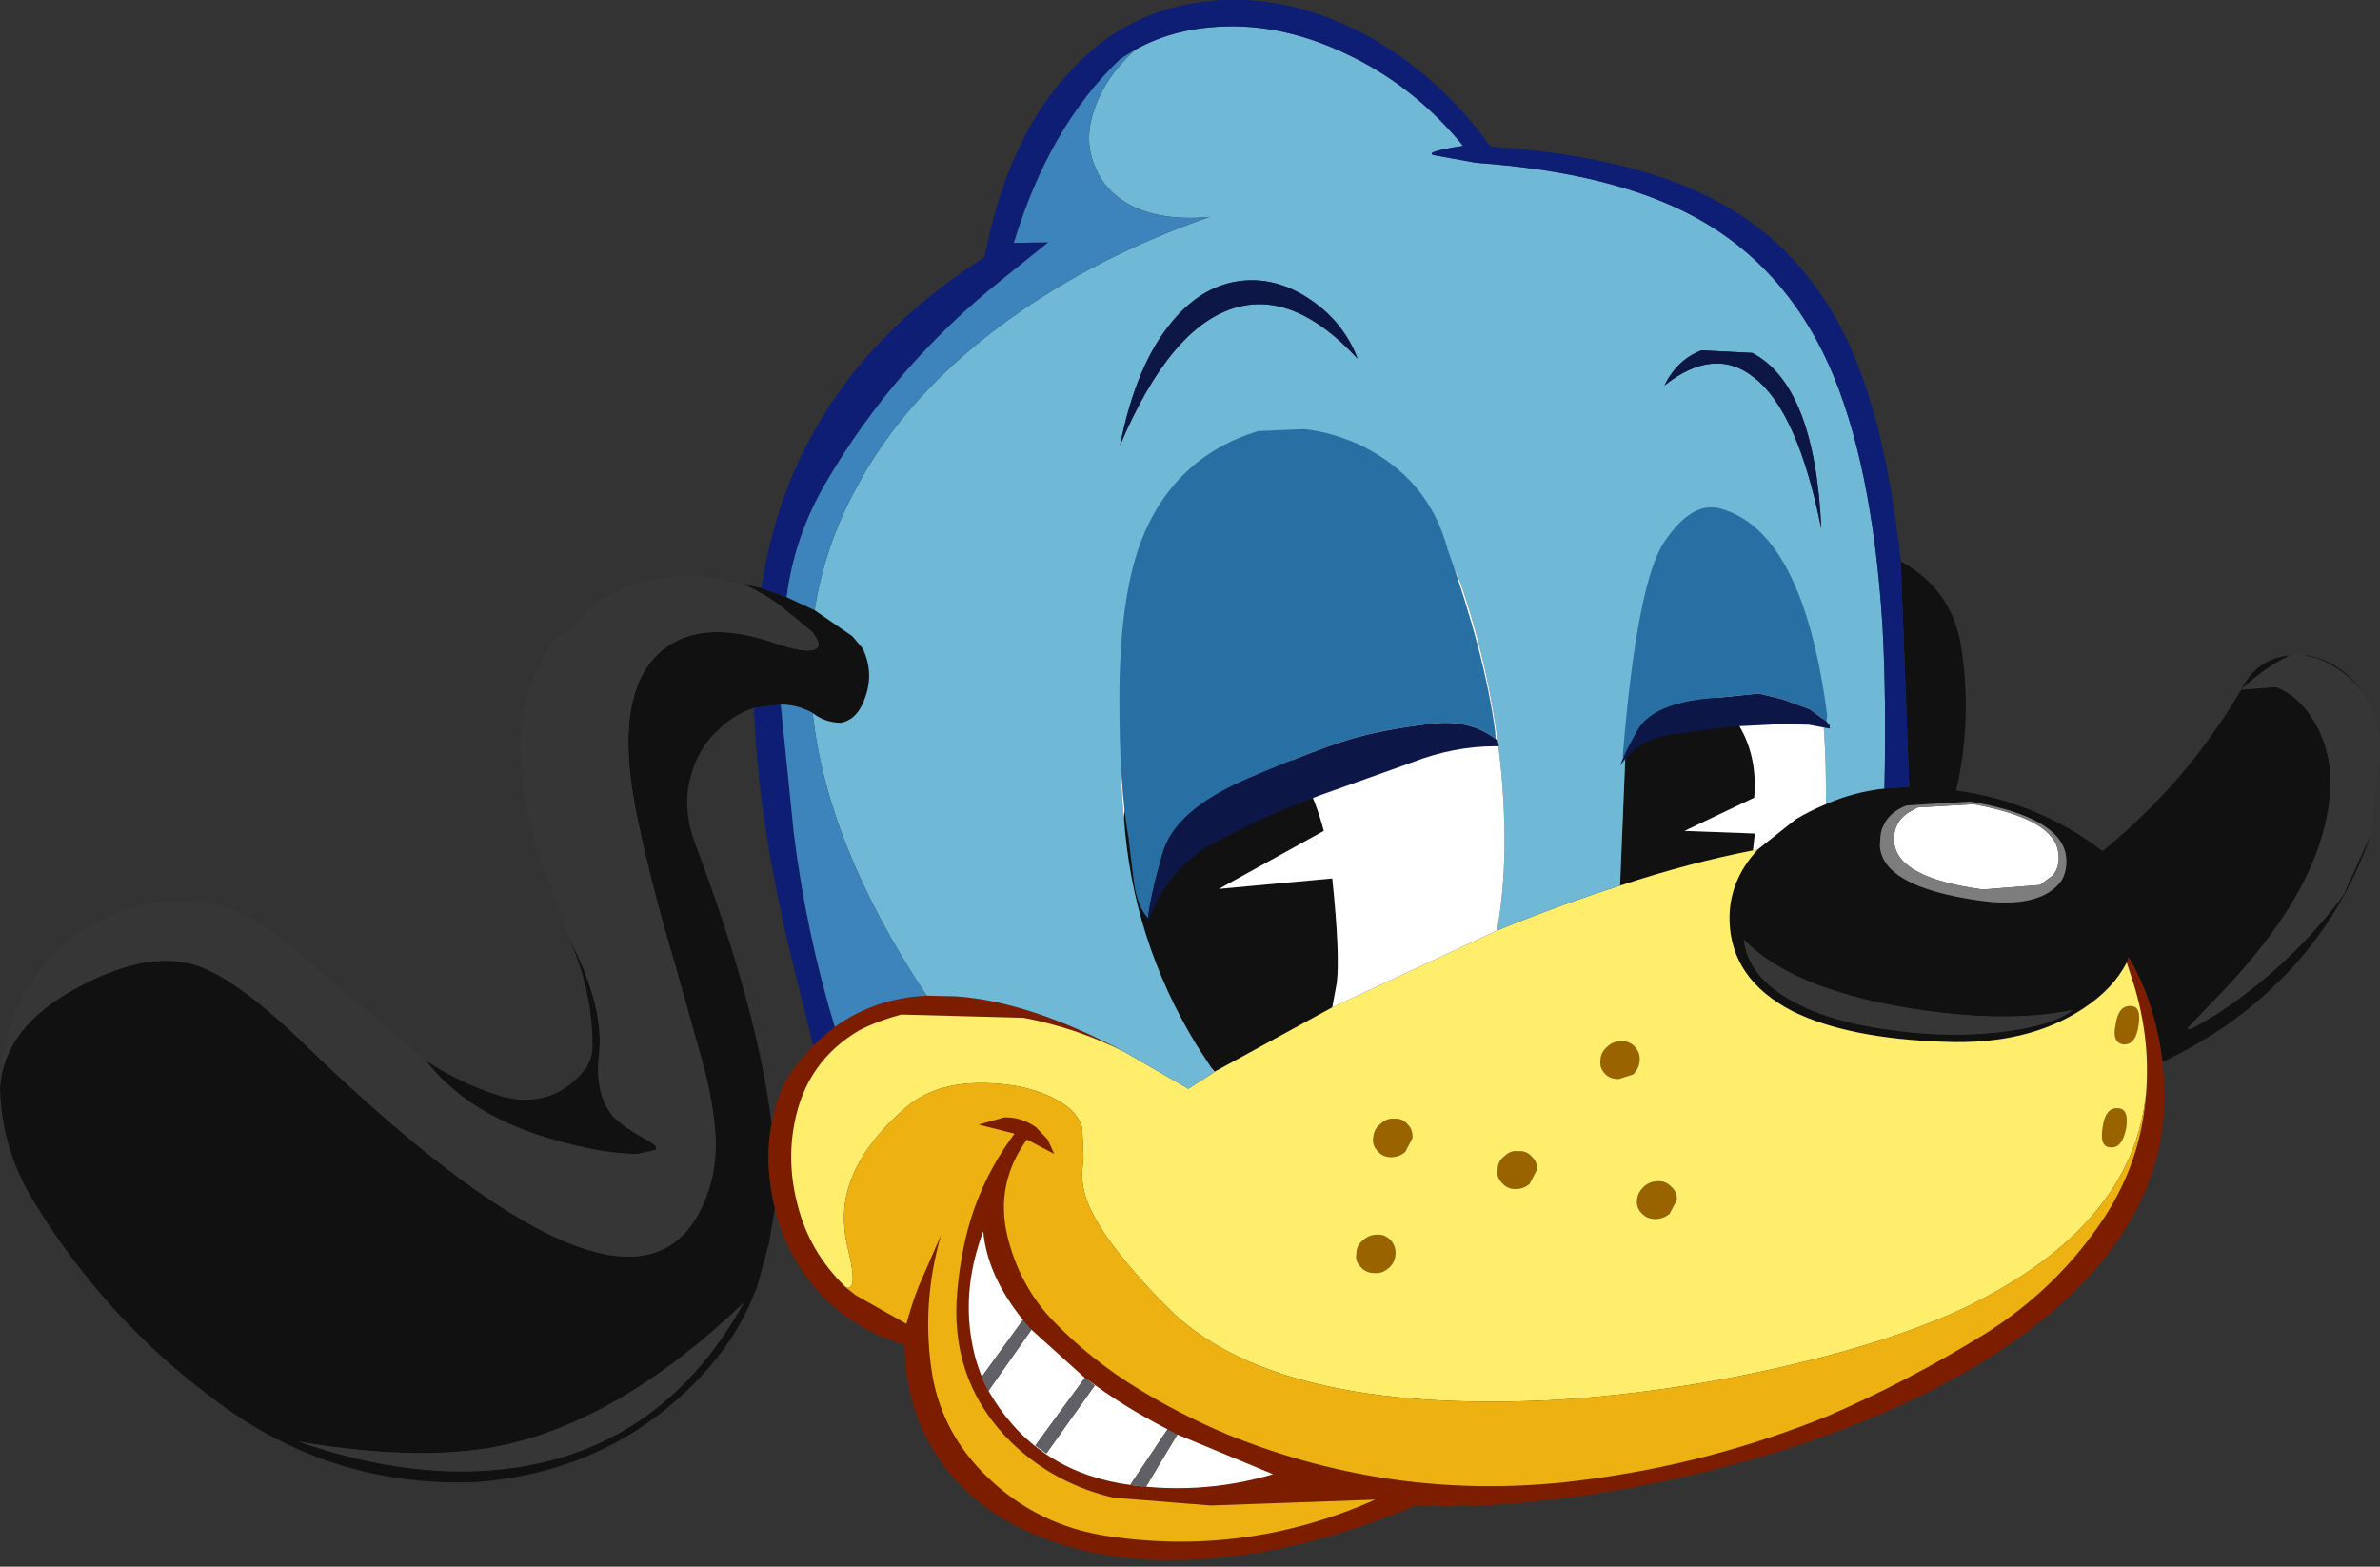 <?xml version="1.0" encoding="UTF-8" standalone="no"?>
<svg xmlns:xlink="http://www.w3.org/1999/xlink" height="120.3px" width="182.75px" xmlns="http://www.w3.org/2000/svg">
  <rect width="100%" height="100%" fill="#333333" stroke="none"/>
  <g transform="matrix(1.0, 0.0, 0.0, 1.0, -0.1, 0.0)">
    <use height="119.8" transform="matrix(1.0, 0.0, 0.0, 1.0, 0.1, 0.0)" width="182.75" xlink:href="#shape0"/>
    <use height="38.0" transform="matrix(1.0, 0.0, 0.0, 1.0, 86.05, 32.95)" width="54.55" xlink:href="#shape1"/>
  </g>
  <defs>
    <g id="shape0" transform="matrix(1.0, 0.0, 0.0, 1.0, 0.0, 0.0)">
      <path d="M176.8 50.3 Q178.35 50.4 179.85 51.5 180.95 52.35 181.65 53.55 180.35 51.5 177.9 50.55 L176.8 50.3 M182.1 63.95 Q178.9 73.25 170.7 78.9 168.45 80.4 166.05 81.55 165.45 76.85 163.45 73.5 L163.3 73.9 Q162.3 75.9 159.95 77.45 155.7 80.25 149.35 80.0 141.9 79.75 137.65 77.65 132.9 75.2 132.8 70.65 132.75 67.6 135.0 65.2 L137.9 62.9 Q139.0 62.25 140.2 61.75 142.35 60.8 144.7 60.55 L146.6 60.4 145.95 43.1 Q149.9 45.25 150.6 49.7 151.45 55.3 150.2 60.7 156.45 61.55 161.45 65.35 167.9 60.1 172.1 52.95 173.2 50.7 175.6 50.35 L175.8 50.35 Q173.9 51.25 172.1 52.95 L174.75 52.75 Q176.25 53.3 177.35 54.85 180.15 58.8 178.05 65.0 176.3 70.15 170.85 75.95 L168.2 78.7 Q167.6 79.35 168.8 78.7 171.35 77.3 174.35 74.75 177.65 71.85 179.95 68.7 L182.1 63.95 M59.5 92.75 L59.05 95.45 58.15 98.75 Q56.9 102.15 54.45 105.0 47.45 112.95 36.6 113.8 25.55 114.25 16.7 107.65 8.1 101.35 2.5 92.1 0.1 88.1 0.0 83.5 0.3 78.85 5.9 75.85 11.15 73.0 14.85 74.05 17.95 74.95 23.1 79.9 47.65 103.7 53.55 93.35 54.9 90.95 54.95 88.15 55.0 85.7 54.05 81.95 L51.8 73.95 Q50.05 68.1 49.0 63.1 46.95 53.7 50.5 50.25 53.5 47.35 59.4 49.35 61.85 50.2 62.6 49.85 63.2 49.55 62.35 48.5 L59.85 46.45 Q58.15 45.25 56.55 44.65 L55.2 44.4 58.45 45.15 60.4 45.85 62.55 46.85 65.45 48.85 66.25 49.8 Q67.2 51.8 66.3 53.9 65.75 55.25 64.6 55.5 63.35 55.5 62.4 54.75 61.25 54.1 59.95 54.1 L57.9 54.35 Q56.45 54.8 55.25 55.95 53.55 57.45 53.0 59.75 52.35 62.25 53.5 65.1 58.2 77.65 59.25 86.3 L59.15 86.85 Q58.75 89.75 59.5 92.75 M32.7 81.45 Q35.45 83.25 38.55 84.2 42.4 85.2 44.9 82.15 45.5 81.35 45.5 80.3 45.5 76.15 43.75 72.15 46.4 77.25 46.0 81.0 45.65 83.95 47.05 85.7 47.85 86.55 49.9 87.65 50.55 88.05 50.35 88.3 L49.0 88.6 Q46.35 88.65 42.1 87.4 35.9 85.55 32.7 81.45 M134.6 65.3 Q129.7 66.25 124.4 68.0 L124.85 56.95 Q125.9 54.15 128.5 53.2 130.85 52.45 132.5 54.3 135.05 57.15 134.7 61.25 L129.35 63.8 134.75 64.0 134.6 65.3 M102.3 77.35 L93.25 82.3 92.95 81.9 91.85 80.2 Q86.95 72.15 86.3 62.8 86.55 59.9 88.3 57.85 90.15 55.6 92.8 55.3 95.55 54.9 97.85 56.95 100.45 59.2 101.65 63.8 L93.6 68.25 102.3 67.45 Q102.9 73.25 102.65 75.45 L102.3 77.35 M151.3 61.55 L146.4 61.85 Q145.1 62.35 144.65 63.35 144.45 63.7 144.4 64.15 L144.35 64.95 Q144.55 68.1 152.0 69.15 155.2 69.6 157.0 68.7 157.85 68.25 158.3 67.6 158.75 66.85 158.65 65.8 158.3 62.75 151.3 61.55 M145.3 79.1 Q149.55 79.7 153.55 79.25 157.55 78.8 159.15 77.55 153.95 78.65 146.2 77.35 137.5 75.85 133.9 72.15 134.2 74.95 137.6 76.85 140.55 78.5 145.3 79.1 M39.8 112.65 Q51.05 110.9 57.1 100.05 47.95 108.8 39.0 110.9 32.7 112.35 22.95 110.7 32.05 113.85 39.8 112.65" fill="#111111" fill-rule="evenodd" stroke="none"/>
      <path d="M176.8 50.3 L177.9 50.55 Q180.35 51.5 181.65 53.55 182.9 55.6 182.75 57.95 L182.1 63.95 179.95 68.7 Q177.65 71.85 174.35 74.75 171.35 77.3 168.8 78.7 167.6 79.35 168.2 78.7 L170.85 75.95 Q176.3 70.15 178.05 65.0 180.15 58.8 177.35 54.85 176.25 53.3 174.75 52.75 L172.1 52.95 Q173.9 51.25 175.8 50.35 L176.8 50.3 M0.0 83.5 Q0.0 79.25 2.35 75.55 4.25 72.55 7.35 70.85 11.75 68.45 16.5 69.5 19.65 70.3 22.05 72.4 L32.7 81.45 Q35.9 85.55 42.1 87.4 46.35 88.65 49.0 88.6 L50.35 88.3 Q50.55 88.05 49.9 87.65 47.85 86.55 47.05 85.7 45.65 83.95 46.0 81.0 46.4 77.25 43.75 72.15 L41.5 66.0 Q40.25 62.3 39.95 58.3 39.6 53.4 42.45 49.35 L46.1 46.0 Q49.45 44.2 53.05 44.25 L55.2 44.4 56.55 44.65 Q58.15 45.25 59.85 46.45 L62.35 48.5 Q63.2 49.55 62.6 49.85 61.85 50.2 59.4 49.35 53.5 47.35 50.5 50.25 46.95 53.7 49.0 63.1 50.05 68.1 51.8 73.95 L54.05 81.95 Q55.0 85.7 54.95 88.15 54.9 90.95 53.55 93.35 47.65 103.7 23.1 79.9 17.95 74.95 14.85 74.05 11.15 73.0 5.9 75.85 0.3 78.85 0.0 83.5 M145.3 79.1 Q140.55 78.5 137.6 76.85 134.2 74.95 133.9 72.15 137.5 75.85 146.2 77.35 153.95 78.65 159.15 77.55 157.55 78.8 153.55 79.25 149.55 79.7 145.3 79.1 M39.8 112.65 Q32.05 113.85 22.95 110.7 32.7 112.35 39.0 110.9 47.95 108.8 57.1 100.05 51.05 110.9 39.8 112.65" fill="#363636" fill-rule="evenodd" stroke="none"/>
      <path d="M166.05 81.55 L166.1 82.2 Q166.95 90.7 160.6 97.8 155.15 103.85 144.95 108.35 136.1 112.2 125.45 114.2 115.85 115.95 108.7 115.6 100.9 118.9 93.7 119.6 86.7 120.3 81.25 118.5 75.8 116.75 72.75 112.9 69.55 108.9 69.45 103.25 65.55 102.1 62.95 99.3 60.6 96.75 59.6 93.25 L59.5 92.75 Q58.75 89.75 59.15 86.85 L59.25 86.3 Q59.75 83.45 61.3 81.6 L62.45 80.3 Q63.25 79.5 64.1 78.85 67.15 76.65 71.15 76.45 L73.4 76.5 Q79.1 76.9 86.4 80.8 82.75 78.95 78.6 78.15 L69.2 77.9 Q67.5 78.35 66.0 79.1 61.9 81.5 61.0 86.25 60.4 89.35 61.25 92.55 62.15 96.1 64.85 98.75 L64.9 98.8 65.7 99.45 69.6 101.65 Q70.0 100.15 70.55 98.75 L72.25 94.85 Q70.7 100.25 71.6 105.65 72.4 110.15 75.85 113.45 79.7 117.15 85.05 117.95 95.7 119.55 105.6 115.15 L92.95 115.6 85.5 115.0 Q81.0 113.95 77.7 110.8 73.15 106.35 73.45 99.95 73.6 97.35 74.2 94.85 75.25 90.6 77.9 87.05 L75.15 86.35 77.1 85.8 Q78.4 85.75 79.55 86.55 L80.45 87.5 80.95 88.6 78.85 87.5 Q76.4 90.9 77.35 94.9 78.25 98.6 80.7 101.25 83.7 104.4 87.5 106.7 90.7 108.65 94.25 110.15 107.6 115.55 121.9 113.6 131.4 112.35 140.3 108.75 146.55 106.05 152.45 102.4 157.7 99.1 161.2 94.05 164.45 89.4 164.8 83.8 165.1 79.65 163.85 75.6 L163.3 73.9 163.45 73.5 Q165.45 76.85 166.05 81.55 M75.9 106.8 Q79.3 112.7 86.0 113.9 92.0 114.9 97.75 113.2 L90.4 110.15 89.65 109.75 Q86.15 107.95 83.4 105.85 L83.3 105.8 79.2 102.1 78.55 101.35 Q75.8 97.95 75.5 94.55 73.9 98.8 74.6 102.9 74.95 105.0 75.9 106.8" fill="#7d1d00" fill-rule="evenodd" stroke="none"/>
      <path d="M164.2 78.75 Q164.0 80.2 163.1 80.2 162.15 80.1 162.45 78.7 162.65 77.2 163.6 77.25 164.45 77.25 164.2 78.75 M163.25 86.65 Q162.95 88.15 162.1 88.1 161.2 88.1 161.45 86.6 161.65 85.05 162.6 85.1 163.5 85.1 163.25 86.65 M115.5 88.8 Q116.0 88.3 116.6 88.4 117.25 88.35 117.65 88.85 118.05 89.2 118.0 89.85 L117.45 90.9 Q117.0 91.3 116.35 91.3 115.75 91.3 115.35 90.85 114.9 90.4 115.0 89.85 115.0 89.15 115.5 88.8 M104.15 96.3 Q104.15 95.6 104.7 95.2 105.15 94.8 105.8 94.8 106.4 94.8 106.8 95.25 107.2 95.7 107.15 96.35 107.1 96.95 106.65 97.35 106.15 97.8 105.55 97.75 104.9 97.75 104.5 97.3 104.05 96.85 104.15 96.3 M105.95 86.35 Q106.45 85.85 107.05 85.9 107.7 85.85 108.1 86.35 108.5 86.75 108.45 87.4 L107.9 88.45 Q107.45 88.85 106.8 88.85 106.2 88.85 105.8 88.4 105.35 87.95 105.45 87.35 105.5 86.7 105.95 86.35 M125.7 92.15 Q125.75 91.55 126.25 91.1 126.7 90.7 127.35 90.7 127.95 90.7 128.35 91.15 128.8 91.55 128.75 92.15 L128.2 93.2 Q127.7 93.6 127.1 93.6 126.45 93.6 126.05 93.15 125.65 92.75 125.7 92.15 M124.3 82.85 Q123.6 82.85 123.25 82.45 122.8 82.0 122.9 81.4 122.9 80.8 123.45 80.35 123.85 79.95 124.55 79.95 125.15 79.95 125.55 80.4 125.95 80.85 125.9 81.45 125.85 82.05 125.4 82.5 L124.3 82.85" fill="#996400" fill-rule="evenodd" stroke="none"/>
      <path d="M164.2 78.75 Q164.45 77.25 163.6 77.25 162.65 77.2 162.45 78.7 162.15 80.1 163.1 80.2 164.0 80.2 164.2 78.75 M163.3 73.9 L163.85 75.6 Q165.1 79.65 164.8 83.8 163.85 94.05 151.1 100.3 145.55 102.95 137.1 104.9 128.25 106.95 119.4 107.5 97.7 108.6 89.55 100.3 83.8 94.45 83.2 91.25 83.0 90.4 83.2 88.9 L83.1 86.65 Q82.8 85.35 81.15 84.45 79.6 83.6 77.45 83.3 72.35 82.65 69.6 85.0 66.3 87.85 65.3 90.75 64.4 93.15 65.15 96.05 65.9 99.2 64.95 98.85 L64.85 98.75 Q62.15 96.1 61.25 92.55 60.4 89.35 61.0 86.25 61.9 81.5 66.0 79.1 67.5 78.35 69.2 77.9 L78.6 78.15 Q82.75 78.95 86.4 80.8 L91.25 83.6 93.2 82.35 93.25 82.3 102.3 77.35 114.95 71.45 Q119.85 69.45 124.4 68.0 129.7 66.25 134.6 65.3 L135.0 65.2 Q132.75 67.6 132.8 70.65 132.9 75.2 137.65 77.65 141.9 79.75 149.35 80.0 155.7 80.25 159.95 77.45 162.3 75.9 163.3 73.9 M65.7 99.45 L64.9 98.8 64.95 98.85 65.7 99.45 M163.25 86.65 Q163.5 85.1 162.6 85.1 161.65 85.05 161.45 86.6 161.2 88.1 162.1 88.1 162.95 88.15 163.25 86.65 M105.95 86.35 Q105.5 86.7 105.45 87.35 105.35 87.95 105.8 88.4 106.2 88.85 106.8 88.85 107.45 88.85 107.9 88.45 L108.45 87.4 Q108.5 86.75 108.1 86.35 107.7 85.85 107.05 85.9 106.45 85.85 105.95 86.35 M104.15 96.3 Q104.05 96.85 104.5 97.3 104.9 97.75 105.55 97.75 106.15 97.8 106.65 97.35 107.1 96.95 107.15 96.35 107.2 95.7 106.8 95.25 106.4 94.8 105.8 94.8 105.15 94.8 104.7 95.2 104.15 95.6 104.15 96.3 M115.5 88.8 Q115.0 89.15 115.0 89.85 114.9 90.4 115.35 90.85 115.75 91.3 116.35 91.3 117.0 91.3 117.45 90.9 L118.0 89.85 Q118.05 89.2 117.65 88.85 117.25 88.35 116.6 88.4 116.0 88.3 115.5 88.8 M124.3 82.85 L125.4 82.5 Q125.85 82.05 125.9 81.45 125.95 80.85 125.55 80.4 125.15 79.95 124.55 79.95 123.85 79.95 123.45 80.35 122.9 80.8 122.9 81.4 122.8 82.0 123.25 82.45 123.6 82.85 124.3 82.85 M125.7 92.15 Q125.65 92.75 126.05 93.15 126.45 93.6 127.1 93.6 127.7 93.6 128.2 93.2 L128.75 92.15 Q128.8 91.55 128.35 91.15 127.95 90.7 127.35 90.7 126.7 90.7 126.25 91.1 125.75 91.55 125.7 92.15" fill="#ffed6c" fill-rule="evenodd" stroke="none"/>
      <path d="M124.4 68.0 Q119.85 69.45 114.95 71.45 115.85 66.45 115.35 60.15 114.75 52.65 112.35 45.35 110.7 40.35 106.2 37.85 101.85 35.35 97.3 36.65 92.2 38.05 89.2 43.5 86.45 48.65 86.1 56.1 85.95 59.45 86.3 62.8 86.95 72.15 91.85 80.2 L92.95 81.9 93.2 82.35 91.25 83.6 86.4 80.8 Q79.1 76.9 73.4 76.5 L71.15 76.45 Q63.5 64.95 62.4 54.75 63.35 55.5 64.6 55.5 65.75 55.25 66.3 53.9 67.2 51.8 66.25 49.8 L65.45 48.85 62.55 46.85 Q63.3 42.0 65.7 37.55 69.55 30.25 77.45 24.55 84.25 19.65 92.9 16.65 89.4 17.0 87.0 15.85 84.8 14.75 84.05 12.7 83.2 10.7 84.05 8.35 84.9 5.85 87.2 3.8 L86.0 4.55 Q89.0 2.45 92.9 2.1 98.0 1.6 103.3 4.1 108.55 6.55 112.35 11.2 109.4 11.65 110.05 11.9 L113.35 12.5 Q123.95 13.25 130.3 16.75 137.0 20.45 140.4 27.95 143.75 35.4 144.55 48.05 144.85 53.5 144.7 60.55 142.35 60.8 140.2 61.75 140.25 58.15 139.95 54.7 138.85 41.9 132.55 40.15 126.5 38.5 125.05 54.6 L124.85 56.95 124.4 68.0 M134.55 27.1 L130.65 26.9 Q128.8 27.6 127.8 29.6 131.65 26.55 134.7 29.0 138.05 31.6 139.85 40.6 139.35 29.6 134.55 27.1 M95.45 21.55 Q92.35 21.85 90.0 24.7 87.25 27.95 86.0 34.2 89.9 25.0 94.95 23.6 99.45 22.35 104.25 27.55 103.2 24.8 100.75 23.1 98.2 21.3 95.45 21.55" fill="#6fb9d7" fill-rule="evenodd" stroke="none"/>
      <path d="M134.55 27.1 Q139.35 29.6 139.85 40.6 138.05 31.6 134.7 29.0 131.65 26.55 127.8 29.6 128.8 27.6 130.65 26.9 L134.55 27.1 M95.45 21.55 Q98.2 21.3 100.75 23.1 103.2 24.8 104.25 27.55 99.45 22.35 94.95 23.6 89.9 25.0 86.0 34.2 87.25 27.95 90.0 24.7 92.35 21.85 95.45 21.55" fill="#0c1748" fill-rule="evenodd" stroke="none"/>
      <path d="M58.45 45.15 Q59.45 38.7 62.3 33.5 66.6 25.5 75.6 19.75 77.35 10.6 82.2 5.45 86.5 0.75 92.7 0.1 98.45 -0.55 104.35 2.4 110.25 5.45 114.45 11.25 125.45 12.0 131.85 15.45 138.55 19.0 142.0 26.45 144.85 32.75 145.95 43.1 L146.6 60.4 144.7 60.55 Q144.85 53.5 144.55 48.05 143.75 35.4 140.4 27.95 137.0 20.45 130.3 16.75 123.95 13.25 113.35 12.5 L110.05 11.9 Q109.4 11.65 112.35 11.2 108.55 6.55 103.3 4.1 98.0 1.6 92.9 2.1 89.0 2.45 86.0 4.55 80.55 9.75 77.85 18.65 L80.5 18.6 76.9 21.5 Q68.7 28.05 63.45 37.0 61.0 41.15 60.4 45.85 L58.45 45.15 M57.9 54.35 L59.95 54.1 60.95 63.95 Q61.9 71.6 64.1 78.85 63.25 79.5 62.45 80.3 L60.65 73.05 Q58.15 62.5 57.9 54.35" fill="#0d1e74" fill-rule="evenodd" stroke="none"/>
      <path d="M86.0 4.55 L87.2 3.8 Q84.9 5.85 84.05 8.35 83.2 10.7 84.05 12.7 84.8 14.75 87.0 15.85 89.4 17.0 92.9 16.65 84.25 19.65 77.45 24.55 69.55 30.25 65.7 37.55 63.3 42.0 62.55 46.85 L60.4 45.85 Q61.0 41.15 63.45 37.0 68.7 28.05 76.9 21.5 L80.5 18.6 77.85 18.65 Q80.55 9.75 86.0 4.55 M62.4 54.75 Q63.5 64.95 71.15 76.45 67.15 76.65 64.1 78.85 61.9 71.6 60.95 63.95 L59.95 54.1 Q61.25 54.1 62.4 54.75" fill="#3c84bb" fill-rule="evenodd" stroke="none"/>
      <path d="M135.0 65.2 L134.6 65.3 134.75 64.0 129.35 63.8 134.7 61.25 Q135.05 57.15 132.5 54.3 130.85 52.45 128.5 53.2 125.9 54.15 124.85 56.95 L125.05 54.6 Q126.5 38.5 132.55 40.15 138.85 41.9 139.95 54.7 140.25 58.15 140.2 61.75 139.0 62.25 137.9 62.9 L135.0 65.2 M114.95 71.45 L102.3 77.35 102.65 75.45 Q102.9 73.25 102.3 67.45 L93.6 68.25 101.65 63.8 Q100.45 59.2 97.85 56.95 95.55 54.9 92.8 55.3 90.15 55.6 88.3 57.85 86.55 59.9 86.3 62.8 85.95 59.45 86.1 56.1 86.45 48.65 89.2 43.5 92.2 38.05 97.3 36.65 101.85 35.35 106.2 37.85 110.7 40.35 112.35 45.35 114.75 52.65 115.35 60.15 115.85 66.45 114.95 71.45 M93.25 82.3 L93.2 82.35 92.95 81.9 93.25 82.3 M147.25 62.0 L151.55 61.75 Q157.8 62.9 158.05 65.5 158.2 66.5 157.65 67.2 L156.65 67.95 152.25 68.3 Q145.65 67.4 145.45 64.65 L145.45 64.15 Q145.55 63.0 146.6 62.35 L147.25 62.0 M75.9 106.8 L79.2 102.1 83.3 105.8 79.5 111.0 80.35 111.6 84.05 106.4 83.4 105.85 Q86.15 107.95 89.65 109.75 L86.8 114.0 88.0 114.15 90.4 110.15 97.75 113.2 Q92.0 114.9 86.0 113.9 79.3 112.7 75.9 106.8 74.95 105.0 74.6 102.9 73.9 98.8 75.5 94.55 75.8 97.95 78.55 101.35 L75.4 105.7 75.9 106.8" fill="#ffffff" fill-rule="evenodd" stroke="none"/>
      <path d="M64.85 98.75 L64.95 98.85 Q65.9 99.2 65.15 96.05 64.4 93.15 65.3 90.75 66.3 87.85 69.6 85.0 72.35 82.65 77.45 83.3 79.6 83.6 81.15 84.45 82.8 85.35 83.1 86.65 L83.2 88.9 Q83.0 90.4 83.2 91.25 83.8 94.45 89.55 100.3 97.7 108.6 119.4 107.5 128.25 106.95 137.1 104.9 145.55 102.95 151.1 100.3 163.85 94.05 164.8 83.8 164.45 89.4 161.2 94.05 157.7 99.1 152.45 102.4 146.55 106.05 140.3 108.75 131.4 112.35 121.9 113.6 107.6 115.55 94.25 110.15 90.7 108.65 87.5 106.7 83.7 104.4 80.7 101.25 78.25 98.6 77.35 94.9 76.4 90.9 78.85 87.5 L80.95 88.6 80.45 87.5 79.55 86.55 Q78.4 85.75 77.1 85.8 L75.15 86.35 77.9 87.05 Q75.25 90.6 74.2 94.85 73.6 97.35 73.45 99.95 73.15 106.35 77.7 110.8 81.0 113.95 85.5 115.0 L92.95 115.6 105.6 115.15 Q95.7 119.55 85.05 117.95 79.7 117.15 75.85 113.45 72.4 110.15 71.6 105.65 70.7 100.25 72.25 94.85 L70.55 98.75 Q70.0 100.15 69.6 101.65 L65.7 99.45 64.95 98.85 64.9 98.8 64.85 98.75" fill="#edb211" fill-rule="evenodd" stroke="none"/>
      <path d="M151.3 61.55 Q158.3 62.75 158.65 65.8 158.75 66.85 158.3 67.6 157.85 68.25 157.0 68.7 155.2 69.6 152.0 69.15 144.55 68.1 144.35 64.95 L144.4 64.15 Q144.45 63.7 144.65 63.35 145.1 62.35 146.4 61.85 L151.3 61.55 M147.25 62.0 L146.6 62.35 Q145.55 63.0 145.45 64.15 L145.45 64.65 Q145.65 67.4 152.25 68.3 L156.65 67.95 157.65 67.2 Q158.2 66.5 158.05 65.5 157.8 62.9 151.55 61.75 L147.25 62.0" fill="#7d7d7d" fill-rule="evenodd" stroke="none"/>
      <path d="M79.2 102.1 L75.9 106.8 75.4 105.7 78.55 101.35 79.2 102.1 M90.4 110.15 L88.0 114.15 86.8 114.0 89.65 109.75 90.4 110.15 M83.4 105.85 L84.05 106.4 80.35 111.6 79.5 111.0 83.3 105.8 83.4 105.85" fill="#616066" fill-rule="evenodd" stroke="none"/>
    </g>
    <g id="shape1" transform="matrix(1.0, 0.0, 0.0, 1.0, 0.0, 0.0)">
      <path d="M38.7 25.15 L38.65 25.1 Q39.75 11.75 41.85 8.65 43.95 5.5 46.15 6.1 52.5 7.85 54.35 21.95 L54.3 22.45 53.0 21.5 50.95 20.75 49.1 20.3 44.7 20.75 Q40.8 21.25 39.75 23.2 L38.7 25.15 M2.2 37.55 Q1.35 36.65 1.1 34.65 L0.7 31.35 Q0.0 27.4 0.0 20.8 0.0 13.05 1.65 8.65 4.15 2.15 10.65 0.15 L14.2 0.0 Q16.4 0.25 18.55 1.25 23.75 3.8 25.2 9.2 28.05 17.2 28.85 23.15 L28.9 23.8 Q26.85 22.2 23.7 22.65 20.45 23.05 18.1 23.7 15.7 24.35 9.95 26.8 4.2 29.25 3.3 32.65 2.35 36.0 2.2 37.55" fill="#2870a4" fill-rule="evenodd" stroke="none"/>
      <path d="M54.3 22.45 L54.55 22.75 54.55 23.0 54.3 22.95 52.95 22.7 50.85 22.65 46.8 22.85 42.0 23.5 Q39.75 23.95 38.45 25.85 L38.7 25.2 38.7 25.15 39.75 23.2 Q40.8 21.25 44.7 20.75 L49.1 20.3 50.95 20.75 53.0 21.5 54.3 22.45 M28.9 23.8 L29.05 23.9 29.15 24.35 28.9 24.35 Q25.65 24.35 22.45 25.6 L15.45 28.1 Q11.0 29.75 7.3 31.75 3.75 33.7 2.3 37.6 L2.15 38.0 2.2 37.55 Q2.35 36.0 3.3 32.65 4.2 29.25 9.95 26.8 15.7 24.35 18.1 23.7 20.45 23.05 23.7 22.65 26.85 22.2 28.9 23.8" fill="#0c1748" fill-rule="evenodd" stroke="none"/>
    </g>
  </defs>
</svg>
